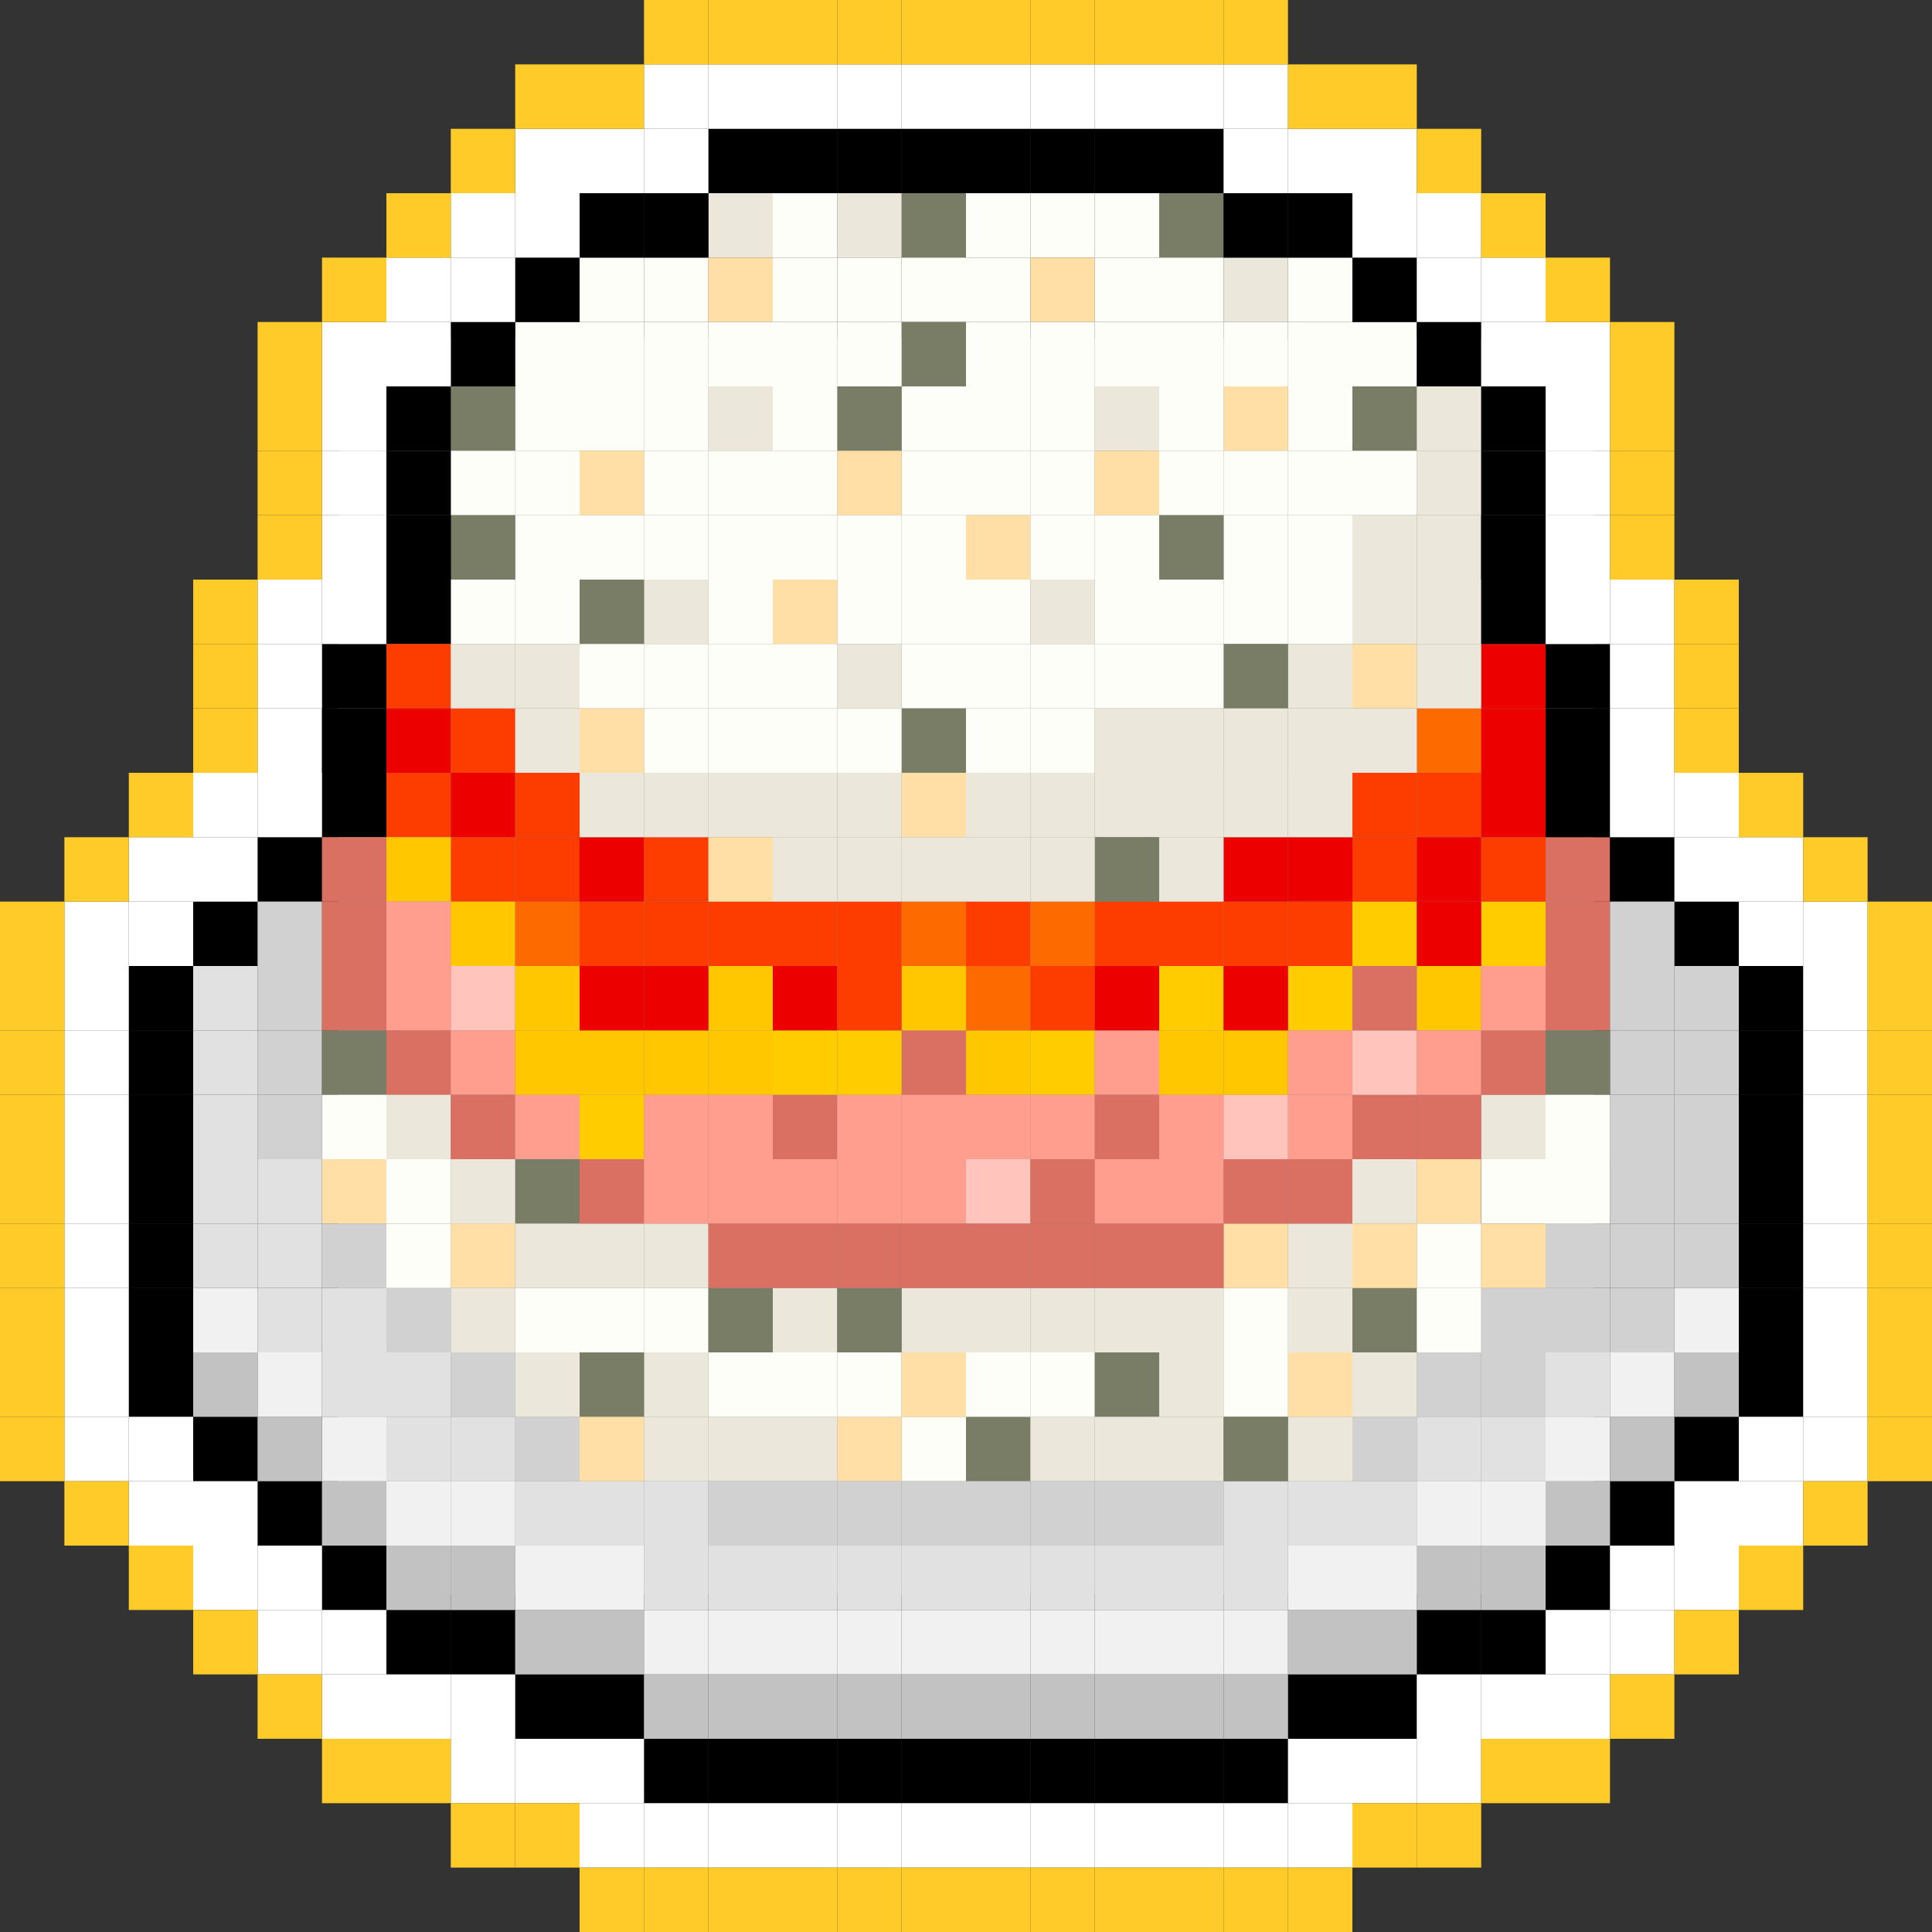 <svg width="160" height="160" viewBox="0 0 160 160" fill="none" xmlns="http://www.w3.org/2000/svg">
<rect x="0" y="0" width="160" height="160" fill="#333333" stroke="none"/>
<g clip-path="url(#clip0_753_82)">
<rect opacity="0.5" x="28" y="28" width="104" height="104" fill="#D9D9D9"/>
<rect width="5.333" height="5.333" transform="matrix(-1 0 0 1 80 144)" fill="black"/>
<rect width="5.333" height="5.333" transform="matrix(-1 0 0 1 74.667 144)" fill="black"/>
<rect width="5.333" height="5.333" transform="matrix(-1 0 0 1 69.333 144)" fill="black"/>
<rect width="5.333" height="5.333" transform="matrix(-1 0 0 1 64 144)" fill="black"/>
<rect width="5.333" height="5.333" transform="matrix(-1 0 0 1 58.667 144)" fill="black"/>
<rect width="5.333" height="5.333" transform="matrix(-1 0 0 1 53.333 138.667)" fill="black"/>
<rect width="5.333" height="5.333" transform="matrix(-1 0 0 1 48 138.667)" fill="black"/>
<rect width="5.333" height="5.333" transform="matrix(-1 0 0 1 42.667 133.333)" fill="black"/>
<rect width="5.333" height="5.333" transform="matrix(-1 0 0 1 37.333 133.333)" fill="black"/>
<rect width="5.333" height="5.333" transform="matrix(-1 0 0 1 26.667 122.667)" fill="black"/>
<rect width="5.333" height="5.333" transform="matrix(-1 0 0 1 32 128)" fill="black"/>
<rect width="5.333" height="5.333" transform="matrix(-1 0 0 1 21.333 117.333)" fill="black"/>
<rect x="80" y="144" width="5.333" height="5.333" fill="black"/>
<rect x="85.333" y="144" width="5.333" height="5.333" fill="black"/>
<rect x="90.667" y="144" width="5.333" height="5.333" fill="black"/>
<rect x="96" y="144" width="5.333" height="5.333" fill="black"/>
<rect x="101.333" y="144" width="5.333" height="5.333" fill="black"/>
<rect x="106.667" y="138.667" width="5.333" height="5.333" fill="black"/>
<rect x="112" y="138.667" width="5.333" height="5.333" fill="black"/>
<rect x="117.333" y="133.333" width="5.333" height="5.333" fill="black"/>
<rect x="122.667" y="133.333" width="5.333" height="5.333" fill="black"/>
<rect x="133.333" y="122.667" width="5.333" height="5.333" fill="black"/>
<rect x="128" y="128" width="5.333" height="5.333" fill="black"/>
<rect x="138.667" y="117.333" width="5.333" height="5.333" fill="black"/>
<rect width="5.333" height="5.333" transform="matrix(-1 0 0 1 149.333 90.667)" fill="black"/>
<rect width="5.333" height="5.333" transform="matrix(-1 0 0 1 16 90.667)" fill="black"/>
<rect width="5.333" height="5.333" transform="matrix(-1 0 0 1 149.333 96)" fill="black"/>
<rect width="5.333" height="5.333" transform="matrix(-1 0 0 1 16 96)" fill="black"/>
<rect width="5.333" height="5.333" transform="matrix(-1 0 0 1 149.333 101.333)" fill="black"/>
<rect width="5.333" height="5.333" transform="matrix(-1 0 0 1 16 101.333)" fill="black"/>
<rect x="144" y="80" width="5.333" height="5.333" fill="black"/>
<rect x="10.667" y="80" width="5.333" height="5.333" fill="black"/>
<rect x="144" y="85.333" width="5.333" height="5.333" fill="black"/>
<rect x="10.667" y="85.333" width="5.333" height="5.333" fill="black"/>
<rect x="144" y="106.667" width="5.333" height="5.333" fill="black"/>
<rect x="10.667" y="106.667" width="5.333" height="5.333" fill="black"/>
<rect x="144" y="112" width="5.333" height="5.333" fill="black"/>
<rect x="10.667" y="112" width="5.333" height="5.333" fill="black"/>
<rect width="5.333" height="5.333" transform="matrix(-1 0 0 1 144 74.667)" fill="black"/>
<rect width="5.333" height="5.333" transform="matrix(-1 0 0 1 21.333 74.667)" fill="black"/>
<rect x="42.667" y="133.333" width="5.333" height="5.333" fill="#C2C2C2"/>
<rect x="42.667" y="128" width="5.333" height="5.333" fill="#F1F1F1"/>
<rect x="48" y="133.333" width="5.333" height="5.333" fill="#C2C2C2"/>
<rect x="48" y="128" width="5.333" height="5.333" fill="#F1F1F1"/>
<rect x="53.333" y="128" width="5.333" height="5.333" fill="#E1E1E1"/>
<rect x="53.333" y="122.667" width="5.333" height="5.333" fill="#E1E1E1"/>
<rect x="48" y="122.667" width="5.333" height="5.333" fill="#E1E1E1"/>
<rect x="42.667" y="122.667" width="5.333" height="5.333" fill="#E1E1E1"/>
<rect x="106.667" y="122.667" width="5.333" height="5.333" fill="#E1E1E1"/>
<rect x="112" y="122.667" width="5.333" height="5.333" fill="#E1E1E1"/>
<rect x="42.667" y="117.333" width="5.333" height="5.333" fill="#D1D1D1"/>
<rect x="112" y="117.333" width="5.333" height="5.333" fill="#D1D1D1"/>
<rect x="117.333" y="117.333" width="5.333" height="5.333" fill="#E1E1E1"/>
<rect x="122.667" y="117.333" width="5.333" height="5.333" fill="#E1E1E1"/>
<rect x="37.333" y="117.333" width="5.333" height="5.333" fill="#E1E1E1"/>
<rect x="32" y="117.333" width="5.333" height="5.333" fill="#E1E1E1"/>
<rect x="117.333" y="112" width="5.333" height="5.333" fill="#D1D1D1"/>
<rect x="122.667" y="112" width="5.333" height="5.333" fill="#D1D1D1"/>
<rect x="37.333" y="112" width="5.333" height="5.333" fill="#D1D1D1"/>
<rect x="32" y="112" width="5.333" height="5.333" fill="#E1E1E1"/>
<rect x="26.667" y="112" width="5.333" height="5.333" fill="#E1E1E1"/>
<rect x="128" y="112" width="5.333" height="5.333" fill="#E1E1E1"/>
<rect x="122.667" y="106.667" width="5.333" height="5.333" fill="#D1D1D1"/>
<rect x="32" y="106.667" width="5.333" height="5.333" fill="#D1D1D1"/>
<rect x="26.667" y="106.667" width="5.333" height="5.333" fill="#E1E1E1"/>
<rect x="128" y="106.667" width="5.333" height="5.333" fill="#D1D1D1"/>
<rect x="133.333" y="106.667" width="5.333" height="5.333" fill="#D1D1D1"/>
<rect x="21.333" y="106.667" width="5.333" height="5.333" fill="#E1E1E1"/>
<rect x="26.667" y="101.333" width="5.333" height="5.333" fill="#D1D1D1"/>
<rect x="128" y="101.333" width="5.333" height="5.333" fill="#D1D1D1"/>
<rect x="133.333" y="101.333" width="5.333" height="5.333" fill="#D1D1D1"/>
<rect x="21.333" y="101.333" width="5.333" height="5.333" fill="#E1E1E1"/>
<rect x="16" y="101.333" width="5.333" height="5.333" fill="#E1E1E1"/>
<rect x="138.667" y="101.333" width="5.333" height="5.333" fill="#D1D1D1"/>
<rect x="26.667" y="96" width="5.333" height="5.333" fill="#FFDFA5"/>
<rect x="128" y="96" width="5.333" height="5.333" fill="#FDFEF7"/>
<rect x="133.333" y="96" width="5.333" height="5.333" fill="#D1D1D1"/>
<rect x="21.333" y="96" width="5.333" height="5.333" fill="#E1E1E1"/>
<rect x="16" y="96" width="5.333" height="5.333" fill="#E1E1E1"/>
<rect x="138.667" y="96" width="5.333" height="5.333" fill="#D1D1D1"/>
<rect x="133.333" y="90.667" width="5.333" height="5.333" fill="#D1D1D1"/>
<rect x="21.333" y="90.667" width="5.333" height="5.333" fill="#D1D1D1"/>
<rect x="16" y="90.667" width="5.333" height="5.333" fill="#E1E1E1"/>
<rect x="138.667" y="90.667" width="5.333" height="5.333" fill="#D1D1D1"/>
<rect x="133.333" y="85.333" width="5.333" height="5.333" fill="#D1D1D1"/>
<rect x="21.333" y="85.333" width="5.333" height="5.333" fill="#D1D1D1"/>
<rect x="16" y="85.333" width="5.333" height="5.333" fill="#E1E1E1"/>
<rect x="138.667" y="85.333" width="5.333" height="5.333" fill="#D1D1D1"/>
<rect x="16" y="80" width="5.333" height="5.333" fill="#E1E1E1"/>
<rect x="138.667" y="80" width="5.333" height="5.333" fill="#D1D1D1"/>
<rect x="58.667" y="128" width="5.333" height="5.333" fill="#E1E1E1"/>
<rect x="64" y="128" width="5.333" height="5.333" fill="#E1E1E1"/>
<rect x="69.333" y="128" width="5.333" height="5.333" fill="#E1E1E1"/>
<rect x="74.667" y="128" width="5.333" height="5.333" fill="#E1E1E1"/>
<rect x="80" y="128" width="5.333" height="5.333" fill="#E1E1E1"/>
<rect x="85.333" y="128" width="5.333" height="5.333" fill="#E1E1E1"/>
<rect x="90.667" y="128" width="5.333" height="5.333" fill="#E1E1E1"/>
<rect x="96" y="128" width="5.333" height="5.333" fill="#E1E1E1"/>
<rect x="101.333" y="128" width="5.333" height="5.333" fill="#E1E1E1"/>
<rect x="101.333" y="122.667" width="5.333" height="5.333" fill="#E1E1E1"/>
<rect x="53.333" y="138.667" width="5.333" height="5.333" fill="#C2C2C2"/>
<rect x="53.333" y="133.333" width="5.333" height="5.333" fill="#F1F1F1"/>
<rect x="64" y="138.667" width="5.333" height="5.333" fill="#C2C2C2"/>
<rect x="64" y="133.333" width="5.333" height="5.333" fill="#F1F1F1"/>
<rect x="74.667" y="138.667" width="5.333" height="5.333" fill="#C2C2C2"/>
<rect x="74.667" y="133.333" width="5.333" height="5.333" fill="#F1F1F1"/>
<rect x="85.333" y="138.667" width="5.333" height="5.333" fill="#C2C2C2"/>
<rect x="85.333" y="133.333" width="5.333" height="5.333" fill="#F1F1F1"/>
<rect x="96" y="138.667" width="5.333" height="5.333" fill="#C2C2C2"/>
<rect x="96" y="133.333" width="5.333" height="5.333" fill="#F1F1F1"/>
<rect x="106.667" y="133.333" width="5.333" height="5.333" fill="#C2C2C2"/>
<rect x="106.667" y="128" width="5.333" height="5.333" fill="#F1F1F1"/>
<rect x="117.333" y="128" width="5.333" height="5.333" fill="#C2C2C2"/>
<rect x="117.333" y="122.667" width="5.333" height="5.333" fill="#F1F1F1"/>
<rect x="32" y="128" width="5.333" height="5.333" fill="#C2C2C2"/>
<rect x="32" y="122.667" width="5.333" height="5.333" fill="#F1F1F1"/>
<rect x="26.667" y="122.667" width="5.333" height="5.333" fill="#C2C2C2"/>
<rect x="26.667" y="117.333" width="5.333" height="5.333" fill="#F1F1F1"/>
<rect x="21.333" y="117.333" width="5.333" height="5.333" fill="#C2C2C2"/>
<rect x="21.333" y="112" width="5.333" height="5.333" fill="#F1F1F1"/>
<rect x="16" y="112" width="5.333" height="5.333" fill="#C2C2C2"/>
<rect x="16" y="106.667" width="5.333" height="5.333" fill="#F1F1F1"/>
<rect x="58.667" y="138.667" width="5.333" height="5.333" fill="#C2C2C2"/>
<rect x="58.667" y="133.333" width="5.333" height="5.333" fill="#F1F1F1"/>
<rect x="69.333" y="138.667" width="5.333" height="5.333" fill="#C2C2C2"/>
<rect x="69.333" y="133.333" width="5.333" height="5.333" fill="#F1F1F1"/>
<rect x="80" y="138.667" width="5.333" height="5.333" fill="#C2C2C2"/>
<rect x="80" y="133.333" width="5.333" height="5.333" fill="#F1F1F1"/>
<rect x="90.667" y="138.667" width="5.333" height="5.333" fill="#C2C2C2"/>
<rect x="90.667" y="133.333" width="5.333" height="5.333" fill="#F1F1F1"/>
<rect x="101.333" y="138.667" width="5.333" height="5.333" fill="#C2C2C2"/>
<rect x="101.333" y="133.333" width="5.333" height="5.333" fill="#F1F1F1"/>
<rect x="112" y="133.333" width="5.333" height="5.333" fill="#C2C2C2"/>
<rect x="112" y="128" width="5.333" height="5.333" fill="#F1F1F1"/>
<rect x="122.667" y="128" width="5.333" height="5.333" fill="#C2C2C2"/>
<rect x="122.667" y="122.667" width="5.333" height="5.333" fill="#F1F1F1"/>
<rect x="128" y="122.667" width="5.333" height="5.333" fill="#C2C2C2"/>
<rect x="128" y="117.333" width="5.333" height="5.333" fill="#F1F1F1"/>
<rect x="133.333" y="117.333" width="5.333" height="5.333" fill="#C2C2C2"/>
<rect x="133.333" y="112" width="5.333" height="5.333" fill="#F1F1F1"/>
<rect x="138.667" y="112" width="5.333" height="5.333" fill="#C2C2C2"/>
<rect x="138.667" y="106.667" width="5.333" height="5.333" fill="#F1F1F1"/>
<rect x="37.333" y="128" width="5.333" height="5.333" fill="#C2C2C2"/>
<rect x="37.333" y="122.667" width="5.333" height="5.333" fill="#F1F1F1"/>
<rect width="5.333" height="5.333" transform="matrix(-1 0 0 1 80 10.667)" fill="black"/>
<rect width="5.333" height="5.333" transform="matrix(-1 0 0 1 80 16)" fill="#7A7D65"/>
<rect width="5.333" height="5.333" transform="matrix(-1 0 0 1 80 21.333)" fill="#FDFEF7"/>
<rect width="5.333" height="5.333" transform="matrix(-1 0 0 1 80 26.667)" fill="#7A7D65"/>
<rect width="5.333" height="5.333" transform="matrix(-1 0 0 1 80 32)" fill="#FDFEF7"/>
<rect width="5.333" height="5.333" transform="matrix(-1 0 0 1 80 37.333)" fill="#FDFEF7"/>
<rect width="5.333" height="5.333" transform="matrix(-1 0 0 1 80 42.667)" fill="#FDFEF7"/>
<rect width="5.333" height="5.333" transform="matrix(-1 0 0 1 80 48)" fill="#FDFEF7"/>
<rect width="5.333" height="5.333" transform="matrix(-1 0 0 1 80 53.333)" fill="#FDFEF7"/>
<rect width="5.333" height="5.333" transform="matrix(-1 0 0 1 80 58.667)" fill="#7A7D65"/>
<rect width="5.333" height="5.333" transform="matrix(-1 0 0 1 80 64)" fill="#FFDFA5"/>
<rect width="5.333" height="5.333" transform="matrix(-1 0 0 1 80 117.333)" fill="#FDFEF7"/>
<rect x="80" y="10.667" width="5.333" height="5.333" fill="black"/>
<rect x="80" y="16" width="5.333" height="5.333" fill="#FDFEF7"/>
<rect x="80" y="21.333" width="5.333" height="5.333" fill="#FDFEF7"/>
<rect x="80" y="26.667" width="5.333" height="5.333" fill="#FDFEF7"/>
<rect x="80" y="32" width="5.333" height="5.333" fill="#FDFEF7"/>
<rect x="80" y="37.333" width="5.333" height="5.333" fill="#FDFEF7"/>
<rect x="80" y="42.667" width="5.333" height="5.333" fill="#FFDFA5"/>
<rect x="80" y="48" width="5.333" height="5.333" fill="#FDFEF7"/>
<rect x="80" y="53.333" width="5.333" height="5.333" fill="#FDFEF7"/>
<rect x="80" y="58.667" width="5.333" height="5.333" fill="#FDFEF7"/>
<rect x="80" y="64" width="5.333" height="5.333" fill="#ECE7DB"/>
<rect x="80" y="117.333" width="5.333" height="5.333" fill="#7A7D65"/>
<rect width="5.333" height="5.333" transform="matrix(-1 0 0 1 74.667 10.667)" fill="black"/>
<rect width="5.333" height="5.333" transform="matrix(-1 0 0 1 74.667 16)" fill="#ECE7DB"/>
<rect width="5.333" height="5.333" transform="matrix(-1 0 0 1 74.667 21.333)" fill="#FDFEF7"/>
<rect width="5.333" height="5.333" transform="matrix(-1 0 0 1 74.667 26.667)" fill="#FDFEF7"/>
<rect width="5.333" height="5.333" transform="matrix(-1 0 0 1 74.667 32)" fill="#7A7D65"/>
<rect width="5.333" height="5.333" transform="matrix(-1 0 0 1 74.667 37.333)" fill="#FFDFA5"/>
<rect width="5.333" height="5.333" transform="matrix(-1 0 0 1 74.667 42.667)" fill="#FDFEF7"/>
<rect width="5.333" height="5.333" transform="matrix(-1 0 0 1 74.667 48)" fill="#FDFEF7"/>
<rect width="5.333" height="5.333" transform="matrix(-1 0 0 1 74.667 53.333)" fill="#ECE7DB"/>
<rect width="5.333" height="5.333" transform="matrix(-1 0 0 1 74.667 58.667)" fill="#FDFEF7"/>
<rect width="5.333" height="5.333" transform="matrix(-1 0 0 1 74.667 64)" fill="#ECE7DB"/>
<rect width="5.333" height="5.333" transform="matrix(-1 0 0 1 74.667 117.333)" fill="#FFDFA5"/>
<rect x="85.333" y="10.667" width="5.333" height="5.333" fill="black"/>
<rect x="85.333" y="16" width="5.333" height="5.333" fill="#FDFEF7"/>
<rect x="85.333" y="32" width="5.333" height="5.333" fill="#FDFEF7"/>
<rect x="85.333" y="21.333" width="5.333" height="5.333" fill="#FFDFA5"/>
<rect x="85.333" y="26.667" width="5.333" height="5.333" fill="#FDFEF7"/>
<rect x="85.333" y="37.333" width="5.333" height="5.333" fill="#FDFEF7"/>
<rect x="85.333" y="42.667" width="5.333" height="5.333" fill="#FDFEF7"/>
<rect x="85.333" y="48" width="5.333" height="5.333" fill="#ECE7DB"/>
<rect x="85.333" y="53.333" width="5.333" height="5.333" fill="#FDFEF7"/>
<rect x="85.333" y="58.667" width="5.333" height="5.333" fill="#FDFEF7"/>
<rect x="85.333" y="64" width="5.333" height="5.333" fill="#ECE7DB"/>
<rect x="85.333" y="117.333" width="5.333" height="5.333" fill="#ECE7DB"/>
<rect width="5.333" height="5.333" transform="matrix(-1 0 0 1 69.333 10.667)" fill="black"/>
<rect width="5.333" height="5.333" transform="matrix(-1 0 0 1 69.333 16)" fill="#FDFEF7"/>
<rect width="5.333" height="5.333" transform="matrix(-1 0 0 1 69.333 21.333)" fill="#FDFEF7"/>
<rect width="5.333" height="5.333" transform="matrix(-1 0 0 1 58.667 21.333)" fill="#FDFEF7"/>
<rect width="5.333" height="5.333" transform="matrix(-1 0 0 1 112 21.333)" fill="#FDFEF7"/>
<rect width="5.333" height="5.333" transform="matrix(-1 0 0 1 69.333 26.667)" fill="#FDFEF7"/>
<rect width="5.333" height="5.333" transform="matrix(-1 0 0 1 58.667 26.667)" fill="#FDFEF7"/>
<rect width="5.333" height="5.333" transform="matrix(-1 0 0 1 112 26.667)" fill="#FDFEF7"/>
<rect width="5.333" height="5.333" transform="matrix(-1 0 0 1 117.333 26.667)" fill="#FDFEF7"/>
<rect width="5.333" height="5.333" transform="matrix(-1 0 0 1 69.333 32)" fill="#FDFEF7"/>
<rect width="5.333" height="5.333" transform="matrix(-1 0 0 1 58.667 32)" fill="#FDFEF7"/>
<rect width="5.333" height="5.333" transform="matrix(-1 0 0 1 112 32)" fill="#FDFEF7"/>
<rect width="5.333" height="5.333" transform="matrix(-1 0 0 1 117.333 32)" fill="#7A7D65"/>
<rect width="5.333" height="5.333" transform="matrix(-1 0 0 1 122.667 32)" fill="#ECE7DB"/>
<rect width="5.333" height="5.333" transform="matrix(-1 0 0 1 69.333 37.333)" fill="#FDFEF7"/>
<rect width="5.333" height="5.333" transform="matrix(-1 0 0 1 58.667 37.333)" fill="#FDFEF7"/>
<rect width="5.333" height="5.333" transform="matrix(-1 0 0 1 112 37.333)" fill="#FDFEF7"/>
<rect width="5.333" height="5.333" transform="matrix(-1 0 0 1 117.333 37.333)" fill="#FDFEF7"/>
<rect width="5.333" height="5.333" transform="matrix(-1 0 0 1 122.667 37.333)" fill="#ECE7DB"/>
<rect width="5.333" height="5.333" transform="matrix(-1 0 0 1 69.333 42.667)" fill="#FDFEF7"/>
<rect width="5.333" height="5.333" transform="matrix(-1 0 0 1 58.667 42.667)" fill="#FDFEF7"/>
<rect width="5.333" height="5.333" transform="matrix(-1 0 0 1 112 42.667)" fill="#FDFEF7"/>
<rect width="5.333" height="5.333" transform="matrix(-1 0 0 1 117.333 42.667)" fill="#ECE7DB"/>
<rect width="5.333" height="5.333" transform="matrix(-1 0 0 1 122.667 42.667)" fill="#ECE7DB"/>
<rect width="5.333" height="5.333" transform="matrix(-1 0 0 1 122.667 96)" fill="#FFDFA5"/>
<rect width="5.333" height="5.333" transform="matrix(-1 0 0 1 128 90.667)" fill="#ECE7DB"/>
<rect width="5.333" height="5.333" transform="matrix(-1 0 0 1 69.333 48)" fill="#FFDFA5"/>
<rect width="5.333" height="5.333" transform="matrix(-1 0 0 1 58.667 48)" fill="#ECE7DB"/>
<rect width="5.333" height="5.333" transform="matrix(-1 0 0 1 112 48)" fill="#FDFEF7"/>
<rect width="5.333" height="5.333" transform="matrix(-1 0 0 1 117.333 48)" fill="#ECE7DB"/>
<rect width="5.333" height="5.333" transform="matrix(-1 0 0 1 122.667 48)" fill="#ECE7DB"/>
<rect width="5.333" height="5.333" transform="matrix(-1 0 0 1 122.667 101.333)" fill="#FDFEF7"/>
<rect width="5.333" height="5.333" transform="matrix(-1 0 0 1 69.333 53.333)" fill="#FDFEF7"/>
<rect width="5.333" height="5.333" transform="matrix(-1 0 0 1 58.667 53.333)" fill="#FDFEF7"/>
<rect width="5.333" height="5.333" transform="matrix(-1 0 0 1 112 53.333)" fill="#ECE7DB"/>
<rect width="5.333" height="5.333" transform="matrix(-1 0 0 1 117.333 53.333)" fill="#FFDFA5"/>
<rect width="5.333" height="5.333" transform="matrix(-1 0 0 1 117.333 106.667)" fill="#7A7D65"/>
<rect width="5.333" height="5.333" transform="matrix(-1 0 0 1 112 106.667)" fill="#ECE7DB"/>
<rect width="5.333" height="5.333" transform="matrix(-1 0 0 1 64 112)" fill="#FDFEF7"/>
<rect width="5.333" height="5.333" transform="matrix(-1 0 0 1 69.333 112)" fill="#FDFEF7"/>
<rect width="5.333" height="5.333" transform="matrix(-1 0 0 1 74.667 112)" fill="#FDFEF7"/>
<rect width="5.333" height="5.333" transform="matrix(-1 0 0 1 80 112)" fill="#FFDFA5"/>
<rect width="5.333" height="5.333" transform="matrix(-1 0 0 1 85.333 112)" fill="#FDFEF7"/>
<rect width="5.333" height="5.333" transform="matrix(-1 0 0 1 90.667 112)" fill="#FDFEF7"/>
<rect width="5.333" height="5.333" transform="matrix(-1 0 0 1 96 112)" fill="#7A7D65"/>
<rect width="5.333" height="5.333" transform="matrix(-1 0 0 1 101.333 112)" fill="#ECE7DB"/>
<rect width="5.333" height="5.333" transform="matrix(-1 0 0 1 69.333 58.667)" fill="#FDFEF7"/>
<rect width="5.333" height="5.333" transform="matrix(-1 0 0 1 58.667 58.667)" fill="#FDFEF7"/>
<rect width="5.333" height="5.333" transform="matrix(-1 0 0 1 58.667 112)" fill="#ECE7DB"/>
<rect width="5.333" height="5.333" transform="matrix(-1 0 0 1 112 58.667)" fill="#ECE7DB"/>
<rect width="5.333" height="5.333" transform="matrix(-1 0 0 1 112 112)" fill="#FFDFA5"/>
<rect width="5.333" height="5.333" transform="matrix(-1 0 0 1 69.333 64)" fill="#ECE7DB"/>
<rect width="5.333" height="5.333" transform="matrix(-1 0 0 1 69.333 117.333)" fill="#ECE7DB"/>
<rect x="90.667" y="10.667" width="5.333" height="5.333" fill="black"/>
<rect x="90.667" y="16" width="5.333" height="5.333" fill="#FDFEF7"/>
<rect x="90.667" y="21.333" width="5.333" height="5.333" fill="#FDFEF7"/>
<rect x="90.667" y="26.667" width="5.333" height="5.333" fill="#FDFEF7"/>
<rect x="90.667" y="32" width="5.333" height="5.333" fill="#ECE7DB"/>
<rect x="90.667" y="37.333" width="5.333" height="5.333" fill="#FFDFA5"/>
<rect x="90.667" y="42.667" width="5.333" height="5.333" fill="#FDFEF7"/>
<rect x="90.667" y="48" width="5.333" height="5.333" fill="#FDFEF7"/>
<rect x="90.667" y="53.333" width="5.333" height="5.333" fill="#FDFEF7"/>
<rect x="90.667" y="58.667" width="5.333" height="5.333" fill="#ECE7DB"/>
<rect x="90.667" y="64" width="5.333" height="5.333" fill="#ECE7DB"/>
<rect x="90.667" y="117.333" width="5.333" height="5.333" fill="#ECE7DB"/>
<rect width="5.333" height="5.333" transform="matrix(-1 0 0 1 64 10.667)" fill="black"/>
<rect width="5.333" height="5.333" transform="matrix(-1 0 0 1 64 16)" fill="#ECE7DB"/>
<rect width="5.333" height="5.333" transform="matrix(-1 0 0 1 64 21.333)" fill="#FFDFA5"/>
<rect width="5.333" height="5.333" transform="matrix(-1 0 0 1 53.333 21.333)" fill="#FDFEF7"/>
<rect width="5.333" height="5.333" transform="matrix(-1 0 0 1 106.667 21.333)" fill="#ECE7DB"/>
<rect width="5.333" height="5.333" transform="matrix(-1 0 0 1 64 26.667)" fill="#FDFEF7"/>
<rect width="5.333" height="5.333" transform="matrix(-1 0 0 1 53.333 26.667)" fill="#FDFEF7"/>
<rect width="5.333" height="5.333" transform="matrix(-1 0 0 1 48 26.667)" fill="#FDFEF7"/>
<rect width="5.333" height="5.333" transform="matrix(-1 0 0 1 106.667 26.667)" fill="#FDFEF7"/>
<rect width="5.333" height="5.333" transform="matrix(-1 0 0 1 64 32)" fill="#ECE7DB"/>
<rect width="5.333" height="5.333" transform="matrix(-1 0 0 1 53.333 32)" fill="#FDFEF7"/>
<rect width="5.333" height="5.333" transform="matrix(-1 0 0 1 48 32)" fill="#FDFEF7"/>
<rect width="5.333" height="5.333" transform="matrix(-1 0 0 1 42.667 32)" fill="#7A7D65"/>
<rect width="5.333" height="5.333" transform="matrix(-1 0 0 1 106.667 32)" fill="#FFDFA5"/>
<rect width="5.333" height="5.333" transform="matrix(-1 0 0 1 64 37.333)" fill="#FDFEF7"/>
<rect width="5.333" height="5.333" transform="matrix(-1 0 0 1 53.333 37.333)" fill="#FFDFA5"/>
<rect width="5.333" height="5.333" transform="matrix(-1 0 0 1 48 37.333)" fill="#FDFEF7"/>
<rect width="5.333" height="5.333" transform="matrix(-1 0 0 1 42.667 37.333)" fill="#FDFEF7"/>
<rect width="5.333" height="5.333" transform="matrix(-1 0 0 1 106.667 37.333)" fill="#FDFEF7"/>
<rect width="5.333" height="5.333" transform="matrix(-1 0 0 1 64 42.667)" fill="#FDFEF7"/>
<rect width="5.333" height="5.333" transform="matrix(-1 0 0 1 53.333 42.667)" fill="#FDFEF7"/>
<rect width="5.333" height="5.333" transform="matrix(-1 0 0 1 48 42.667)" fill="#FDFEF7"/>
<rect width="5.333" height="5.333" transform="matrix(-1 0 0 1 42.667 42.667)" fill="#7A7D65"/>
<rect width="5.333" height="5.333" transform="matrix(-1 0 0 1 42.667 96)" fill="#FDFEF7"/>
<rect width="5.333" height="5.333" transform="matrix(-1 0 0 1 106.667 42.667)" fill="#FDFEF7"/>
<rect width="5.333" height="5.333" transform="matrix(-1 0 0 1 64 48)" fill="#FDFEF7"/>
<rect width="5.333" height="5.333" transform="matrix(-1 0 0 1 53.333 48)" fill="#7A7D65"/>
<rect width="5.333" height="5.333" transform="matrix(-1 0 0 1 48 48)" fill="#FDFEF7"/>
<rect width="5.333" height="5.333" transform="matrix(-1 0 0 1 42.667 48)" fill="#FDFEF7"/>
<rect width="5.333" height="5.333" transform="matrix(-1 0 0 1 42.667 101.333)" fill="#FFDFA5"/>
<rect width="5.333" height="5.333" transform="matrix(-1 0 0 1 106.667 48)" fill="#FDFEF7"/>
<rect width="5.333" height="5.333" transform="matrix(-1 0 0 1 64 53.333)" fill="#FDFEF7"/>
<rect width="5.333" height="5.333" transform="matrix(-1 0 0 1 53.333 53.333)" fill="#FDFEF7"/>
<rect width="5.333" height="5.333" transform="matrix(-1 0 0 1 48 53.333)" fill="#ECE7DB"/>
<rect width="5.333" height="5.333" transform="matrix(-1 0 0 1 48 106.667)" fill="#FDFEF7"/>
<rect width="5.333" height="5.333" transform="matrix(-1 0 0 1 53.333 106.667)" fill="#FDFEF7"/>
<rect width="5.333" height="5.333" transform="matrix(-1 0 0 1 106.667 53.333)" fill="#7A7D65"/>
<rect width="5.333" height="5.333" transform="matrix(-1 0 0 1 64 58.667)" fill="#FDFEF7"/>
<rect width="5.333" height="5.333" transform="matrix(-1 0 0 1 53.333 58.667)" fill="#FFDFA5"/>
<rect width="5.333" height="5.333" transform="matrix(-1 0 0 1 53.333 112)" fill="#7A7D65"/>
<rect width="5.333" height="5.333" transform="matrix(-1 0 0 1 106.667 58.667)" fill="#ECE7DB"/>
<rect width="5.333" height="5.333" transform="matrix(-1 0 0 1 106.667 112)" fill="#FDFEF7"/>
<rect width="5.333" height="5.333" transform="matrix(-1 0 0 1 64 64)" fill="#ECE7DB"/>
<rect width="5.333" height="5.333" transform="matrix(-1 0 0 1 64 117.333)" fill="#ECE7DB"/>
<rect x="96" y="10.667" width="5.333" height="5.333" fill="black"/>
<rect x="96" y="16" width="5.333" height="5.333" fill="#7A7D65"/>
<rect x="96" y="21.333" width="5.333" height="5.333" fill="#FDFEF7"/>
<rect x="96" y="26.667" width="5.333" height="5.333" fill="#FDFEF7"/>
<rect x="96" y="32" width="5.333" height="5.333" fill="#FDFEF7"/>
<rect x="96" y="37.333" width="5.333" height="5.333" fill="#FDFEF7"/>
<rect x="96" y="42.667" width="5.333" height="5.333" fill="#7A7D65"/>
<rect x="96" y="48" width="5.333" height="5.333" fill="#FDFEF7"/>
<rect x="96" y="53.333" width="5.333" height="5.333" fill="#FDFEF7"/>
<rect x="96" y="58.667" width="5.333" height="5.333" fill="#ECE7DB"/>
<rect x="96" y="64" width="5.333" height="5.333" fill="#ECE7DB"/>
<rect x="96" y="117.333" width="5.333" height="5.333" fill="#ECE7DB"/>
<rect width="5.333" height="5.333" transform="matrix(-1 0 0 1 58.667 16)" fill="black"/>
<rect x="101.333" y="16" width="5.333" height="5.333" fill="black"/>
<rect width="5.333" height="5.333" transform="matrix(-1 0 0 1 53.333 16)" fill="black"/>
<rect x="106.667" y="16" width="5.333" height="5.333" fill="black"/>
<rect width="5.333" height="5.333" transform="matrix(-1 0 0 1 48 21.333)" fill="black"/>
<rect x="112" y="21.333" width="5.333" height="5.333" fill="black"/>
<rect width="5.333" height="5.333" transform="matrix(-1 0 0 1 42.667 26.667)" fill="black"/>
<rect x="117.333" y="26.667" width="5.333" height="5.333" fill="black"/>
<rect width="5.333" height="5.333" transform="matrix(-1 0 0 1 37.333 32)" fill="black"/>
<rect x="122.667" y="32" width="5.333" height="5.333" fill="black"/>
<rect width="5.333" height="5.333" transform="matrix(-1 0 0 1 37.333 37.333)" fill="black"/>
<rect x="122.667" y="37.333" width="5.333" height="5.333" fill="black"/>
<rect width="5.333" height="5.333" transform="matrix(-1 0 0 1 37.333 42.667)" fill="black"/>
<rect width="5.333" height="5.333" transform="matrix(-1 0 0 1 37.333 96)" fill="black"/>
<rect x="122.667" y="42.667" width="5.333" height="5.333" fill="black"/>
<rect x="122.667" y="96" width="5.333" height="5.333" fill="black"/>
<rect width="5.333" height="5.333" transform="matrix(-1 0 0 1 37.333 42.667)" fill="black"/>
<rect width="5.333" height="5.333" transform="matrix(-1 0 0 1 37.333 96)" fill="#FDFEF7"/>
<rect x="122.667" y="42.667" width="5.333" height="5.333" fill="black"/>
<rect x="122.667" y="96" width="5.333" height="5.333" fill="#FDFEF7"/>
<rect width="5.333" height="5.333" transform="matrix(-1 0 0 1 37.333 48)" fill="black"/>
<rect width="5.333" height="5.333" transform="matrix(-1 0 0 1 32 53.333)" fill="black"/>
<rect width="5.333" height="5.333" transform="matrix(-1 0 0 1 26.667 58.667)" fill="white"/>
<rect width="5.333" height="5.333" transform="matrix(-1 0 0 1 32 64)" fill="black"/>
<rect width="5.333" height="5.333" transform="matrix(-1 0 0 1 26.667 69.333)" fill="black"/>
<rect width="5.333" height="5.333" transform="matrix(-1 0 0 1 26.667 74.667)" fill="#D1D1D1"/>
<rect width="5.333" height="5.333" transform="matrix(-1 0 0 1 26.667 80)" fill="#D1D1D1"/>
<rect width="5.333" height="5.333" transform="matrix(-1 0 0 1 32 85.333)" fill="#7A7D65"/>
<rect width="5.333" height="5.333" transform="matrix(-1 0 0 1 32 90.667)" fill="#FDFEF7"/>
<rect width="5.333" height="5.333" transform="matrix(-1 0 0 1 37.333 53.333)" fill="#FD3D00"/>
<rect width="5.333" height="5.333" transform="matrix(-1 0 0 1 32 58.667)" fill="black"/>
<rect width="5.333" height="5.333" transform="matrix(-1 0 0 1 37.333 58.667)" fill="#EC0000"/>
<rect width="5.333" height="5.333" transform="matrix(-1 0 0 1 37.333 64)" fill="#FD3D00"/>
<rect width="5.333" height="5.333" transform="matrix(-1 0 0 1 42.667 69.333)" fill="#FD3D00"/>
<rect width="5.333" height="5.333" transform="matrix(-1 0 0 1 37.333 69.333)" fill="#FFC700"/>
<rect width="5.333" height="5.333" transform="matrix(-1 0 0 1 37.333 74.667)" fill="#FF9D8F"/>
<rect width="5.333" height="5.333" transform="matrix(-1 0 0 1 42.667 80)" fill="#FFC5BD"/>
<rect width="5.333" height="5.333" transform="matrix(-1 0 0 1 37.333 80)" fill="#FF9D8F"/>
<rect width="5.333" height="5.333" transform="matrix(-1 0 0 1 32 80)" fill="#D97062"/>
<rect width="5.333" height="5.333" transform="matrix(-1 0 0 1 32 74.667)" fill="#D97062"/>
<rect width="5.333" height="5.333" transform="matrix(-1 0 0 1 32 69.333)" fill="#D97062"/>
<rect width="5.333" height="5.333" transform="matrix(-1 0 0 1 37.333 85.333)" fill="#D97062"/>
<rect width="5.333" height="5.333" transform="matrix(-1 0 0 1 37.333 90.667)" fill="#ECE7DB"/>
<rect width="5.333" height="5.333" transform="matrix(-1 0 0 1 42.667 96)" fill="#ECE7DB"/>
<rect width="5.333" height="5.333" transform="matrix(-1 0 0 1 48 96)" fill="#7A7D65"/>
<rect width="5.333" height="5.333" transform="matrix(-1 0 0 1 48 101.333)" fill="#ECE7DB"/>
<rect width="5.333" height="5.333" transform="matrix(-1 0 0 1 53.333 101.333)" fill="#ECE7DB"/>
<rect width="5.333" height="5.333" transform="matrix(-1 0 0 1 58.667 106.667)" fill="#FDFEF7"/>
<rect width="5.333" height="5.333" transform="matrix(-1 0 0 1 69.333 106.667)" fill="#ECE7DB"/>
<rect width="5.333" height="5.333" transform="matrix(-1 0 0 1 80 106.667)" fill="#ECE7DB"/>
<rect width="5.333" height="5.333" transform="matrix(-1 0 0 1 90.667 106.667)" fill="#ECE7DB"/>
<rect width="5.333" height="5.333" transform="matrix(-1 0 0 1 101.333 106.667)" fill="#ECE7DB"/>
<rect width="5.333" height="5.333" transform="matrix(-1 0 0 1 58.667 101.333)" fill="#ECE7DB"/>
<rect width="5.333" height="5.333" transform="matrix(-1 0 0 1 64 106.667)" fill="#7A7D65"/>
<rect width="5.333" height="5.333" transform="matrix(-1 0 0 1 74.667 106.667)" fill="#7A7D65"/>
<rect width="5.333" height="5.333" transform="matrix(-1 0 0 1 85.333 106.667)" fill="#ECE7DB"/>
<rect width="5.333" height="5.333" transform="matrix(-1 0 0 1 96 106.667)" fill="#ECE7DB"/>
<rect width="5.333" height="5.333" transform="matrix(-1 0 0 1 106.667 106.667)" fill="#FDFEF7"/>
<rect width="5.333" height="5.333" transform="matrix(-1 0 0 1 106.667 101.333)" fill="#FFDFA5"/>
<rect width="5.333" height="5.333" transform="matrix(-1 0 0 1 112 101.333)" fill="#ECE7DB"/>
<rect width="5.333" height="5.333" transform="matrix(-1 0 0 1 117.333 101.333)" fill="#FFDFA5"/>
<rect width="5.333" height="5.333" transform="matrix(-1 0 0 1 117.333 96)" fill="#ECE7DB"/>
<rect width="5.333" height="5.333" transform="matrix(-1 0 0 1 42.667 85.333)" fill="#FF9D8F"/>
<rect width="5.333" height="5.333" transform="matrix(-1 0 0 1 42.667 90.667)" fill="#D97062"/>
<rect width="5.333" height="5.333" transform="matrix(-1 0 0 1 48 90.667)" fill="#FF9D8F"/>
<rect width="5.333" height="5.333" transform="matrix(-1 0 0 1 53.333 96)" fill="#D97062"/>
<rect width="5.333" height="5.333" transform="matrix(-1 0 0 1 58.667 90.667)" fill="#FF9D8F"/>
<rect width="5.333" height="5.333" transform="matrix(-1 0 0 1 58.667 96)" fill="#FF9D8F"/>
<rect width="5.333" height="5.333" transform="matrix(-1 0 0 1 80 85.333)" fill="#D97062"/>
<rect width="5.333" height="5.333" transform="matrix(-1 0 0 1 80 90.667)" fill="#FF9D8F"/>
<rect width="5.333" height="5.333" transform="matrix(-1 0 0 1 80 96)" fill="#FF9D8F"/>
<rect width="5.333" height="5.333" transform="matrix(-1 0 0 1 80 101.333)" fill="#D97062"/>
<rect width="5.333" height="5.333" transform="matrix(-1 0 0 1 101.333 90.667)" fill="#FF9D8F"/>
<rect width="5.333" height="5.333" transform="matrix(-1 0 0 1 101.333 96)" fill="#FF9D8F"/>
<rect width="5.333" height="5.333" transform="matrix(-1 0 0 1 101.333 101.333)" fill="#D97062"/>
<rect width="5.333" height="5.333" transform="matrix(-1 0 0 1 101.333 85.333)" fill="#FFC700"/>
<rect width="5.333" height="5.333" transform="matrix(-1 0 0 1 64 90.667)" fill="#FF9D8F"/>
<rect width="5.333" height="5.333" transform="matrix(-1 0 0 1 64 96)" fill="#FF9D8F"/>
<rect width="5.333" height="5.333" transform="matrix(-1 0 0 1 64 101.333)" fill="#D97062"/>
<rect width="5.333" height="5.333" transform="matrix(-1 0 0 1 85.333 85.333)" fill="#FFC700"/>
<rect width="5.333" height="5.333" transform="matrix(-1 0 0 1 85.333 90.667)" fill="#FF9D8F"/>
<rect width="5.333" height="5.333" transform="matrix(-1 0 0 1 85.333 96)" fill="#FFC5BD"/>
<rect width="5.333" height="5.333" transform="matrix(-1 0 0 1 85.333 101.333)" fill="#D97062"/>
<rect width="5.333" height="5.333" transform="matrix(-1 0 0 1 106.667 90.667)" fill="#FFC5BD"/>
<rect width="5.333" height="5.333" transform="matrix(-1 0 0 1 106.667 96)" fill="#D97062"/>
<rect width="5.333" height="5.333" transform="matrix(-1 0 0 1 106.667 85.333)" fill="#FFC700"/>
<rect width="5.333" height="5.333" transform="matrix(-1 0 0 1 69.333 90.667)" fill="#D97062"/>
<rect width="5.333" height="5.333" transform="matrix(-1 0 0 1 69.333 96)" fill="#FF9D8F"/>
<rect width="5.333" height="5.333" transform="matrix(-1 0 0 1 69.333 101.333)" fill="#D97062"/>
<rect width="5.333" height="5.333" transform="matrix(-1 0 0 1 90.667 85.333)" fill="#FFCC00"/>
<rect width="5.333" height="5.333" transform="matrix(-1 0 0 1 90.667 90.667)" fill="#FF9D8F"/>
<rect width="5.333" height="5.333" transform="matrix(-1 0 0 1 90.667 96)" fill="#D97062"/>
<rect width="5.333" height="5.333" transform="matrix(-1 0 0 1 90.667 101.333)" fill="#D97062"/>
<rect width="5.333" height="5.333" transform="matrix(-1 0 0 1 112 90.667)" fill="#FF9D8F"/>
<rect width="5.333" height="5.333" transform="matrix(-1 0 0 1 112 96)" fill="#D97062"/>
<rect width="5.333" height="5.333" transform="matrix(-1 0 0 1 112 85.333)" fill="#FF9D8F"/>
<rect width="5.333" height="5.333" transform="matrix(-1 0 0 1 74.667 90.667)" fill="#FF9D8F"/>
<rect width="5.333" height="5.333" transform="matrix(-1 0 0 1 74.667 96)" fill="#FF9D8F"/>
<rect width="5.333" height="5.333" transform="matrix(-1 0 0 1 74.667 101.333)" fill="#D97062"/>
<rect width="5.333" height="5.333" transform="matrix(-1 0 0 1 96 85.333)" fill="#FF9D8F"/>
<rect width="5.333" height="5.333" transform="matrix(-1 0 0 1 96 90.667)" fill="#D97062"/>
<rect width="5.333" height="5.333" transform="matrix(-1 0 0 1 96 96)" fill="#FF9D8F"/>
<rect width="5.333" height="5.333" transform="matrix(-1 0 0 1 96 101.333)" fill="#D97062"/>
<rect width="5.333" height="5.333" transform="matrix(-1 0 0 1 117.333 90.667)" fill="#D97062"/>
<rect width="5.333" height="5.333" transform="matrix(-1 0 0 1 122.667 90.667)" fill="#D97062"/>
<rect width="5.333" height="5.333" transform="matrix(-1 0 0 1 117.333 85.333)" fill="#FFC5BD"/>
<rect width="5.333" height="5.333" transform="matrix(-1 0 0 1 117.333 80)" fill="#D97062"/>
<rect width="5.333" height="5.333" transform="matrix(-1 0 0 1 122.667 80)" fill="#FFC700"/>
<rect width="5.333" height="5.333" transform="matrix(-1 0 0 1 122.667 85.333)" fill="#FF9D8F"/>
<rect width="5.333" height="5.333" transform="matrix(-1 0 0 1 128 85.333)" fill="#D97062"/>
<rect width="5.333" height="5.333" transform="matrix(-1 0 0 1 133.333 80)" fill="#D97062"/>
<rect width="5.333" height="5.333" transform="matrix(-1 0 0 1 128 80)" fill="#FF9D8F"/>
<rect width="5.333" height="5.333" transform="matrix(-1 0 0 1 133.333 74.667)" fill="#D97062"/>
<rect width="5.333" height="5.333" transform="matrix(-1 0 0 1 128 74.667)" fill="#FFCC00"/>
<rect width="5.333" height="5.333" transform="matrix(-1 0 0 1 133.333 69.333)" fill="#D97062"/>
<rect width="5.333" height="5.333" transform="matrix(-1 0 0 1 42.667 74.667)" fill="#FFC700"/>
<rect width="5.333" height="5.333" transform="matrix(-1 0 0 1 48 85.333)" fill="#FFC700"/>
<rect width="5.333" height="5.333" transform="matrix(-1 0 0 1 48 80)" fill="#FFC700"/>
<rect width="5.333" height="5.333" transform="matrix(-1 0 0 1 53.333 85.333)" fill="#FFC700"/>
<rect width="5.333" height="5.333" transform="matrix(-1 0 0 1 53.333 90.667)" fill="#FFCC00"/>
<rect width="5.333" height="5.333" transform="matrix(-1 0 0 1 58.667 85.333)" fill="#FFC700"/>
<rect width="5.333" height="5.333" transform="matrix(-1 0 0 1 64 85.333)" fill="#FFC700"/>
<rect width="5.333" height="5.333" transform="matrix(-1 0 0 1 69.333 85.333)" fill="#FFCC00"/>
<rect width="5.333" height="5.333" transform="matrix(-1 0 0 1 74.667 85.333)" fill="#FFCC00"/>
<rect width="5.333" height="5.333" transform="matrix(-1 0 0 1 64 80)" fill="#FFC700"/>
<rect width="5.333" height="5.333" transform="matrix(-1 0 0 1 80 80)" fill="#FFC700"/>
<rect width="5.333" height="5.333" transform="matrix(-1 0 0 1 101.333 80)" fill="#FFCC00"/>
<rect width="5.333" height="5.333" transform="matrix(-1 0 0 1 112 80)" fill="#FFCC00"/>
<rect width="5.333" height="5.333" transform="matrix(-1 0 0 1 117.333 74.667)" fill="#FFCC00"/>
<rect width="5.333" height="5.333" transform="matrix(-1 0 0 1 48 74.667)" fill="#FD6A00"/>
<rect width="5.333" height="5.333" transform="matrix(-1 0 0 1 53.333 80)" fill="#EC0000"/>
<rect width="5.333" height="5.333" transform="matrix(-1 0 0 1 69.333 74.667)" fill="#FD3D00"/>
<rect width="5.333" height="5.333" transform="matrix(-1 0 0 1 69.333 80)" fill="#EC0000"/>
<rect width="5.333" height="5.333" transform="matrix(-1 0 0 1 74.667 80)" fill="#FD3D00"/>
<rect width="5.333" height="5.333" transform="matrix(-1 0 0 1 85.333 80)" fill="#FD6A00"/>
<rect width="5.333" height="5.333" transform="matrix(-1 0 0 1 101.333 74.667)" fill="#FD3D00"/>
<rect width="5.333" height="5.333" transform="matrix(-1 0 0 1 112 69.333)" fill="#EC0000"/>
<rect width="5.333" height="5.333" transform="matrix(-1 0 0 1 117.333 64)" fill="#FD3D00"/>
<rect width="5.333" height="5.333" transform="matrix(-1 0 0 1 122.667 58.667)" fill="#FD6A00"/>
<rect width="5.333" height="5.333" transform="matrix(-1 0 0 1 42.667 58.667)" fill="#FD3D00"/>
<rect width="5.333" height="5.333" transform="matrix(-1 0 0 1 42.667 64)" fill="#EC0000"/>
<rect width="5.333" height="5.333" transform="matrix(-1 0 0 1 48 69.333)" fill="#FD3D00"/>
<rect width="5.333" height="5.333" transform="matrix(-1 0 0 1 53.333 74.667)" fill="#FD3D00"/>
<rect width="5.333" height="5.333" transform="matrix(-1 0 0 1 58.667 80)" fill="#EC0000"/>
<rect width="5.333" height="5.333" transform="matrix(-1 0 0 1 74.667 74.667)" fill="#FD3D00"/>
<rect width="5.333" height="5.333" transform="matrix(-1 0 0 1 90.667 80)" fill="#FD3D00"/>
<rect width="5.333" height="5.333" transform="matrix(-1 0 0 1 106.667 74.667)" fill="#FD3D00"/>
<rect width="5.333" height="5.333" transform="matrix(-1 0 0 1 106.667 80)" fill="#EC0000"/>
<rect width="5.333" height="5.333" transform="matrix(-1 0 0 1 106.667 69.333)" fill="#EC0000"/>
<rect width="5.333" height="5.333" transform="matrix(-1 0 0 1 117.333 69.333)" fill="#FD3D00"/>
<rect width="5.333" height="5.333" transform="matrix(-1 0 0 1 122.667 64)" fill="#FD3D00"/>
<rect width="5.333" height="5.333" transform="matrix(-1 0 0 1 128 58.667)" fill="#EC0000"/>
<rect width="5.333" height="5.333" transform="matrix(-1 0 0 1 128 53.333)" fill="#EC0000"/>
<rect width="5.333" height="5.333" transform="matrix(-1 0 0 1 48 64)" fill="#FD3D00"/>
<rect width="5.333" height="5.333" transform="matrix(-1 0 0 1 53.333 69.333)" fill="#EC0000"/>
<rect width="5.333" height="5.333" transform="matrix(-1 0 0 1 58.667 69.333)" fill="#FD3D00"/>
<rect width="5.333" height="5.333" transform="matrix(-1 0 0 1 64 74.667)" fill="#FD3D00"/>
<rect width="5.333" height="5.333" transform="matrix(-1 0 0 1 58.667 74.667)" fill="#FD3D00"/>
<rect width="5.333" height="5.333" transform="matrix(-1 0 0 1 80 74.667)" fill="#FD6A00"/>
<rect width="5.333" height="5.333" transform="matrix(-1 0 0 1 85.333 74.667)" fill="#FD3D00"/>
<rect width="5.333" height="5.333" transform="matrix(-1 0 0 1 90.667 74.667)" fill="#FD6A00"/>
<rect width="5.333" height="5.333" transform="matrix(-1 0 0 1 96 74.667)" fill="#FD3D00"/>
<rect width="5.333" height="5.333" transform="matrix(-1 0 0 1 96 80)" fill="#EC0000"/>
<rect width="5.333" height="5.333" transform="matrix(-1 0 0 1 112 74.667)" fill="#FD3D00"/>
<rect width="5.333" height="5.333" transform="matrix(-1 0 0 1 122.667 69.333)" fill="#EC0000"/>
<rect width="5.333" height="5.333" transform="matrix(-1 0 0 1 128 69.333)" fill="#FD3D00"/>
<rect width="5.333" height="5.333" transform="matrix(-1 0 0 1 122.667 74.667)" fill="#EC0000"/>
<rect width="5.333" height="5.333" transform="matrix(-1 0 0 1 128 64)" fill="#EC0000"/>
<rect width="5.333" height="5.333" transform="matrix(-1 0 0 1 133.333 58.667)" fill="black"/>
<rect width="5.333" height="5.333" transform="matrix(-1 0 0 1 37.333 101.333)" fill="#FDFEF7"/>
<rect x="122.667" y="48" width="5.333" height="5.333" fill="black"/>
<rect x="128" y="53.333" width="5.333" height="5.333" fill="black"/>
<rect x="133.333" y="58.667" width="5.333" height="5.333" fill="white"/>
<rect x="128" y="64" width="5.333" height="5.333" fill="black"/>
<rect x="133.333" y="69.333" width="5.333" height="5.333" fill="black"/>
<rect x="133.333" y="74.667" width="5.333" height="5.333" fill="#D1D1D1"/>
<rect x="133.333" y="80" width="5.333" height="5.333" fill="#D1D1D1"/>
<rect x="128" y="85.333" width="5.333" height="5.333" fill="#7A7D65"/>
<rect x="128" y="90.667" width="5.333" height="5.333" fill="#FDFEF7"/>
<rect x="122.667" y="101.333" width="5.333" height="5.333" fill="#FFDFA5"/>
<rect width="5.333" height="5.333" transform="matrix(-1 0 0 1 42.667 53.333)" fill="#ECE7DB"/>
<rect width="5.333" height="5.333" transform="matrix(-1 0 0 1 42.667 106.667)" fill="#ECE7DB"/>
<rect x="117.333" y="53.333" width="5.333" height="5.333" fill="#ECE7DB"/>
<rect x="117.333" y="106.667" width="5.333" height="5.333" fill="#FDFEF7"/>
<rect width="5.333" height="5.333" transform="matrix(-1 0 0 1 48 58.667)" fill="#ECE7DB"/>
<rect width="5.333" height="5.333" transform="matrix(-1 0 0 1 48 112)" fill="#ECE7DB"/>
<rect x="112" y="58.667" width="5.333" height="5.333" fill="#ECE7DB"/>
<rect x="112" y="112" width="5.333" height="5.333" fill="#ECE7DB"/>
<rect width="5.333" height="5.333" transform="matrix(-1 0 0 1 53.333 64)" fill="#ECE7DB"/>
<rect width="5.333" height="5.333" transform="matrix(-1 0 0 1 53.333 117.333)" fill="#FFDFA5"/>
<rect x="106.667" y="64" width="5.333" height="5.333" fill="#ECE7DB"/>
<rect x="106.667" y="117.333" width="5.333" height="5.333" fill="#ECE7DB"/>
<rect width="5.333" height="5.333" transform="matrix(-1 0 0 1 58.667 64)" fill="#ECE7DB"/>
<rect width="5.333" height="5.333" transform="matrix(-1 0 0 1 58.667 117.333)" fill="#ECE7DB"/>
<rect x="101.333" y="64" width="5.333" height="5.333" fill="#ECE7DB"/>
<rect x="101.333" y="117.333" width="5.333" height="5.333" fill="#7A7D65"/>
<rect width="5.333" height="5.333" transform="matrix(-1 0 0 1 64 69.333)" fill="#FFDFA5"/>
<rect width="5.333" height="5.333" transform="matrix(-1 0 0 1 64 122.667)" fill="#D1D1D1"/>
<rect x="96" y="69.333" width="5.333" height="5.333" fill="#ECE7DB"/>
<rect x="96" y="122.667" width="5.333" height="5.333" fill="#D1D1D1"/>
<rect width="5.333" height="5.333" transform="matrix(-1 0 0 1 69.333 69.333)" fill="#ECE7DB"/>
<rect width="5.333" height="5.333" transform="matrix(-1 0 0 1 69.333 122.667)" fill="#D1D1D1"/>
<rect x="90.667" y="69.333" width="5.333" height="5.333" fill="#7A7D65"/>
<rect x="90.667" y="122.667" width="5.333" height="5.333" fill="#D1D1D1"/>
<rect width="5.333" height="5.333" transform="matrix(-1 0 0 1 74.667 69.333)" fill="#ECE7DB"/>
<rect width="5.333" height="5.333" transform="matrix(-1 0 0 1 74.667 122.667)" fill="#D1D1D1"/>
<rect x="85.333" y="69.333" width="5.333" height="5.333" fill="#ECE7DB"/>
<rect x="85.333" y="122.667" width="5.333" height="5.333" fill="#D1D1D1"/>
<rect width="5.333" height="5.333" transform="matrix(-1 0 0 1 80 69.333)" fill="#ECE7DB"/>
<rect width="5.333" height="5.333" transform="matrix(-1 0 0 1 80 122.667)" fill="#D1D1D1"/>
<rect x="80" y="69.333" width="5.333" height="5.333" fill="#ECE7DB"/>
<rect x="80" y="122.667" width="5.333" height="5.333" fill="#D1D1D1"/>
<rect x="10.667" y="74.667" width="5.333" height="5.333" fill="white"/>
<rect x="16" y="69.333" width="5.333" height="5.333" fill="white"/>
<rect x="16" y="64" width="5.333" height="5.333" fill="white"/>
<rect x="21.333" y="48" width="5.333" height="5.333" fill="white"/>
<rect x="21.333" y="53.333" width="5.333" height="5.333" fill="white"/>
<rect x="26.667" y="48" width="5.333" height="5.333" fill="white"/>
<rect x="26.667" y="42.667" width="5.333" height="5.333" fill="white"/>
<rect x="26.667" y="37.333" width="5.333" height="5.333" fill="white"/>
<rect x="26.667" y="32" width="5.333" height="5.333" fill="white"/>
<rect x="26.667" y="26.667" width="5.333" height="5.333" fill="white"/>
<rect x="32" y="21.333" width="5.333" height="5.333" fill="white"/>
<rect x="37.333" y="16" width="5.333" height="5.333" fill="white"/>
<rect x="42.667" y="10.667" width="5.333" height="5.333" fill="white"/>
<rect x="32" y="26.667" width="5.333" height="5.333" fill="white"/>
<rect x="37.333" y="21.333" width="5.333" height="5.333" fill="white"/>
<rect x="42.667" y="16" width="5.333" height="5.333" fill="white"/>
<rect x="48" y="10.667" width="5.333" height="5.333" fill="white"/>
<rect x="53.333" y="5.333" width="5.333" height="5.333" fill="white"/>
<rect x="64" y="5.333" width="5.333" height="5.333" fill="white"/>
<rect x="74.667" y="5.333" width="5.333" height="5.333" fill="white"/>
<rect x="85.333" y="5.333" width="5.333" height="5.333" fill="white"/>
<rect x="96" y="5.333" width="5.333" height="5.333" fill="white"/>
<rect x="101.333" y="10.667" width="5.333" height="5.333" fill="white"/>
<rect x="53.333" y="10.667" width="5.333" height="5.333" fill="white"/>
<rect x="58.667" y="5.333" width="5.333" height="5.333" fill="white"/>
<rect x="69.333" y="5.333" width="5.333" height="5.333" fill="white"/>
<rect x="80" y="5.333" width="5.333" height="5.333" fill="white"/>
<rect x="90.667" y="5.333" width="5.333" height="5.333" fill="white"/>
<rect x="101.333" y="5.333" width="5.333" height="5.333" fill="white"/>
<rect x="106.667" y="10.667" width="5.333" height="5.333" fill="white"/>
<rect x="112" y="16" width="5.333" height="5.333" fill="white"/>
<rect x="117.333" y="21.333" width="5.333" height="5.333" fill="white"/>
<rect x="122.667" y="26.667" width="5.333" height="5.333" fill="white"/>
<rect x="112" y="10.667" width="5.333" height="5.333" fill="white"/>
<rect x="117.333" y="16" width="5.333" height="5.333" fill="white"/>
<rect x="122.667" y="21.333" width="5.333" height="5.333" fill="white"/>
<rect x="128" y="26.667" width="5.333" height="5.333" fill="white"/>
<rect x="128" y="32" width="5.333" height="5.333" fill="white"/>
<rect x="128" y="37.333" width="5.333" height="5.333" fill="white"/>
<rect x="128" y="42.667" width="5.333" height="5.333" fill="white"/>
<rect x="128" y="48" width="5.333" height="5.333" fill="white"/>
<rect x="133.333" y="48" width="5.333" height="5.333" fill="white"/>
<rect x="133.333" y="53.333" width="5.333" height="5.333" fill="white"/>
<rect x="138.667" y="64" width="5.333" height="5.333" fill="white"/>
<rect x="133.333" y="64" width="5.333" height="5.333" fill="white"/>
<rect x="138.667" y="69.333" width="5.333" height="5.333" fill="white"/>
<rect x="144" y="69.333" width="5.333" height="5.333" fill="white"/>
<rect x="144" y="74.667" width="5.333" height="5.333" fill="white"/>
<rect x="149.333" y="74.667" width="5.333" height="5.333" fill="white"/>
<rect x="149.333" y="80" width="5.333" height="5.333" fill="white"/>
<rect x="149.333" y="85.333" width="5.333" height="5.333" fill="white"/>
<rect x="149.333" y="90.667" width="5.333" height="5.333" fill="white"/>
<rect x="149.333" y="96" width="5.333" height="5.333" fill="white"/>
<rect x="149.333" y="101.333" width="5.333" height="5.333" fill="white"/>
<rect x="149.333" y="106.667" width="5.333" height="5.333" fill="white"/>
<rect x="149.333" y="112" width="5.333" height="5.333" fill="white"/>
<rect x="149.333" y="117.333" width="5.333" height="5.333" fill="white"/>
<rect x="144" y="122.667" width="5.333" height="5.333" fill="white"/>
<rect x="138.667" y="128" width="5.333" height="5.333" fill="white"/>
<rect x="133.333" y="133.333" width="5.333" height="5.333" fill="white"/>
<rect x="128" y="138.667" width="5.333" height="5.333" fill="white"/>
<rect x="117.333" y="144" width="5.333" height="5.333" fill="white"/>
<rect x="106.667" y="149.333" width="5.333" height="5.333" fill="white"/>
<rect x="90.667" y="149.333" width="5.333" height="5.333" fill="white"/>
<rect x="74.667" y="149.333" width="5.333" height="5.333" fill="white"/>
<rect x="58.667" y="149.333" width="5.333" height="5.333" fill="white"/>
<rect x="48" y="144" width="5.333" height="5.333" fill="white"/>
<rect x="37.333" y="138.667" width="5.333" height="5.333" fill="white"/>
<rect x="144" y="117.333" width="5.333" height="5.333" fill="white"/>
<rect x="138.667" y="122.667" width="5.333" height="5.333" fill="white"/>
<rect x="133.333" y="128" width="5.333" height="5.333" fill="white"/>
<rect x="128" y="133.333" width="5.333" height="5.333" fill="white"/>
<rect x="122.667" y="138.667" width="5.333" height="5.333" fill="white"/>
<rect x="112" y="144" width="5.333" height="5.333" fill="white"/>
<rect x="101.333" y="149.333" width="5.333" height="5.333" fill="white"/>
<rect x="85.333" y="149.333" width="5.333" height="5.333" fill="white"/>
<rect x="69.333" y="149.333" width="5.333" height="5.333" fill="white"/>
<rect x="53.333" y="149.333" width="5.333" height="5.333" fill="white"/>
<rect x="42.667" y="144" width="5.333" height="5.333" fill="white"/>
<rect x="32" y="138.667" width="5.333" height="5.333" fill="white"/>
<rect x="117.333" y="138.667" width="5.333" height="5.333" fill="white"/>
<rect x="106.667" y="144" width="5.333" height="5.333" fill="white"/>
<rect x="96" y="149.333" width="5.333" height="5.333" fill="white"/>
<rect x="80" y="149.333" width="5.333" height="5.333" fill="white"/>
<rect x="64" y="149.333" width="5.333" height="5.333" fill="white"/>
<rect x="48" y="149.333" width="5.333" height="5.333" fill="white"/>
<rect x="37.333" y="144" width="5.333" height="5.333" fill="white"/>
<rect x="26.667" y="138.667" width="5.333" height="5.333" fill="white"/>
<rect x="26.667" y="133.333" width="5.333" height="5.333" fill="white"/>
<rect x="21.333" y="128" width="5.333" height="5.333" fill="white"/>
<rect x="16" y="122.667" width="5.333" height="5.333" fill="white"/>
<rect x="10.667" y="117.333" width="5.333" height="5.333" fill="white"/>
<rect x="5.333" y="112" width="5.333" height="5.333" fill="white"/>
<rect x="21.333" y="133.333" width="5.333" height="5.333" fill="white"/>
<rect x="16" y="128" width="5.333" height="5.333" fill="white"/>
<rect x="10.667" y="122.667" width="5.333" height="5.333" fill="white"/>
<rect x="5.333" y="117.333" width="5.333" height="5.333" fill="white"/>
<rect x="5.333" y="106.667" width="5.333" height="5.333" fill="white"/>
<rect x="5.333" y="101.333" width="5.333" height="5.333" fill="white"/>
<rect x="5.333" y="96" width="5.333" height="5.333" fill="white"/>
<rect x="5.333" y="90.667" width="5.333" height="5.333" fill="white"/>
<rect x="5.333" y="85.333" width="5.333" height="5.333" fill="white"/>
<rect x="5.333" y="80" width="5.333" height="5.333" fill="white"/>
<rect x="5.333" y="74.667" width="5.333" height="5.333" fill="white"/>
<rect x="21.333" y="64" width="5.333" height="5.333" fill="white"/>
<rect x="10.667" y="69.333" width="5.333" height="5.333" fill="white"/>
<rect x="16" y="58.667" width="5.333" height="5.333" fill="#FFCB29"/>
<rect x="16" y="53.333" width="5.333" height="5.333" fill="#FFCB29"/>
<rect x="16" y="48" width="5.333" height="5.333" fill="#FFCB29"/>
<rect x="21.333" y="42.667" width="5.333" height="5.333" fill="#FFCB29"/>
<rect x="21.333" y="37.333" width="5.333" height="5.333" fill="#FFCB29"/>
<rect x="21.333" y="32" width="5.333" height="5.333" fill="#FFCB29"/>
<rect x="21.333" y="26.667" width="5.333" height="5.333" fill="#FFCB29"/>
<rect x="26.667" y="21.333" width="5.333" height="5.333" fill="#FFCB29"/>
<rect x="32" y="16" width="5.333" height="5.333" fill="#FFCB29"/>
<rect x="37.333" y="10.667" width="5.333" height="5.333" fill="#FFCB29"/>
<rect x="42.667" y="5.333" width="5.333" height="5.333" fill="#FFCB29"/>
<rect x="48" y="5.333" width="5.333" height="5.333" fill="#FFCB29"/>
<rect x="53.333" width="5.333" height="5.333" fill="#FFCB29"/>
<rect x="64" width="5.333" height="5.333" fill="#FFCB29"/>
<rect x="74.667" width="5.333" height="5.333" fill="#FFCB29"/>
<rect x="85.333" width="5.333" height="5.333" fill="#FFCB29"/>
<rect x="96" width="5.333" height="5.333" fill="#FFCB29"/>
<rect x="58.667" width="5.333" height="5.333" fill="#FFCB29"/>
<rect x="69.333" width="5.333" height="5.333" fill="#FFCB29"/>
<rect x="80" width="5.333" height="5.333" fill="#FFCB29"/>
<rect x="90.667" width="5.333" height="5.333" fill="#FFCB29"/>
<rect x="101.333" width="5.333" height="5.333" fill="#FFCB29"/>
<rect x="106.667" y="5.333" width="5.333" height="5.333" fill="#FFCB29"/>
<rect x="112" y="5.333" width="5.333" height="5.333" fill="#FFCB29"/>
<rect x="117.333" y="10.667" width="5.333" height="5.333" fill="#FFCB29"/>
<rect x="122.667" y="16" width="5.333" height="5.333" fill="#FFCB29"/>
<rect x="133.333" y="26.667" width="5.333" height="5.333" fill="#FFCB29"/>
<rect x="128" y="21.333" width="5.333" height="5.333" fill="#FFCB29"/>
<rect x="133.333" y="32" width="5.333" height="5.333" fill="#FFCB29"/>
<rect x="133.333" y="37.333" width="5.333" height="5.333" fill="#FFCB29"/>
<rect x="133.333" y="42.667" width="5.333" height="5.333" fill="#FFCB29"/>
<rect x="138.667" y="53.333" width="5.333" height="5.333" fill="#FFCB29"/>
<rect x="138.667" y="48" width="5.333" height="5.333" fill="#FFCB29"/>
<rect x="138.667" y="58.667" width="5.333" height="5.333" fill="#FFCB29"/>
<rect x="144" y="64" width="5.333" height="5.333" fill="#FFCB29"/>
<rect x="154.667" y="74.667" width="5.333" height="5.333" fill="#FFCB29"/>
<rect x="149.333" y="69.333" width="5.333" height="5.333" fill="#FFCB29"/>
<rect x="154.667" y="80" width="5.333" height="5.333" fill="#FFCB29"/>
<rect x="154.667" y="85.333" width="5.333" height="5.333" fill="#FFCB29"/>
<rect x="154.667" y="90.667" width="5.333" height="5.333" fill="#FFCB29"/>
<rect x="154.667" y="96" width="5.333" height="5.333" fill="#FFCB29"/>
<rect x="154.667" y="101.333" width="5.333" height="5.333" fill="#FFCB29"/>
<rect x="154.667" y="106.667" width="5.333" height="5.333" fill="#FFCB29"/>
<rect x="154.667" y="112" width="5.333" height="5.333" fill="#FFCB29"/>
<rect x="154.667" y="117.333" width="5.333" height="5.333" fill="#FFCB29"/>
<rect x="149.333" y="122.667" width="5.333" height="5.333" fill="#FFCB29"/>
<rect x="144" y="128" width="5.333" height="5.333" fill="#FFCB29"/>
<rect x="138.667" y="133.333" width="5.333" height="5.333" fill="#FFCB29"/>
<rect x="128" y="144" width="5.333" height="5.333" fill="#FFCB29"/>
<rect x="133.333" y="138.667" width="5.333" height="5.333" fill="#FFCB29"/>
<rect x="117.333" y="149.333" width="5.333" height="5.333" fill="#FFCB29"/>
<rect x="122.667" y="144" width="5.333" height="5.333" fill="#FFCB29"/>
<rect x="106.667" y="154.667" width="5.333" height="5.333" fill="#FFCB29"/>
<rect x="112" y="149.333" width="5.333" height="5.333" fill="#FFCB29"/>
<rect x="90.667" y="154.667" width="5.333" height="5.333" fill="#FFCB29"/>
<rect x="74.667" y="154.667" width="5.333" height="5.333" fill="#FFCB29"/>
<rect x="58.667" y="154.667" width="5.333" height="5.333" fill="#FFCB29"/>
<rect x="101.333" y="154.667" width="5.333" height="5.333" fill="#FFCB29"/>
<rect x="85.333" y="154.667" width="5.333" height="5.333" fill="#FFCB29"/>
<rect x="69.333" y="154.667" width="5.333" height="5.333" fill="#FFCB29"/>
<rect x="53.333" y="154.667" width="5.333" height="5.333" fill="#FFCB29"/>
<rect x="42.667" y="149.333" width="5.333" height="5.333" fill="#FFCB29"/>
<rect x="32" y="144" width="5.333" height="5.333" fill="#FFCB29"/>
<rect x="96" y="154.667" width="5.333" height="5.333" fill="#FFCB29"/>
<rect x="80" y="154.667" width="5.333" height="5.333" fill="#FFCB29"/>
<rect x="64" y="154.667" width="5.333" height="5.333" fill="#FFCB29"/>
<rect x="48" y="154.667" width="5.333" height="5.333" fill="#FFCB29"/>
<rect x="37.333" y="149.333" width="5.333" height="5.333" fill="#FFCB29"/>
<rect x="26.667" y="144" width="5.333" height="5.333" fill="#FFCB29"/>
<rect y="112" width="5.333" height="5.333" fill="#FFCB29"/>
<rect y="117.333" width="5.333" height="5.333" fill="#FFCB29"/>
<rect x="21.333" y="138.667" width="5.333" height="5.333" fill="#FFCB29"/>
<rect x="16" y="133.333" width="5.333" height="5.333" fill="#FFCB29"/>
<rect x="10.667" y="128" width="5.333" height="5.333" fill="#FFCB29"/>
<rect x="5.333" y="122.667" width="5.333" height="5.333" fill="#FFCB29"/>
<rect y="106.667" width="5.333" height="5.333" fill="#FFCB29"/>
<rect y="101.333" width="5.333" height="5.333" fill="#FFCB29"/>
<rect y="96" width="5.333" height="5.333" fill="#FFCB29"/>
<rect y="90.667" width="5.333" height="5.333" fill="#FFCB29"/>
<rect y="85.333" width="5.333" height="5.333" fill="#FFCB29"/>
<rect y="80" width="5.333" height="5.333" fill="#FFCB29"/>
<rect y="74.667" width="5.333" height="5.333" fill="#FFCB29"/>
<rect x="5.333" y="69.333" width="5.333" height="5.333" fill="#FFCB29"/>
<rect x="10.667" y="64" width="5.333" height="5.333" fill="#FFCB29"/>
</g>
<defs>
<clipPath id="clip0_753_82">
<rect width="160" height="160" fill="white"/>
</clipPath>
</defs>
</svg>
